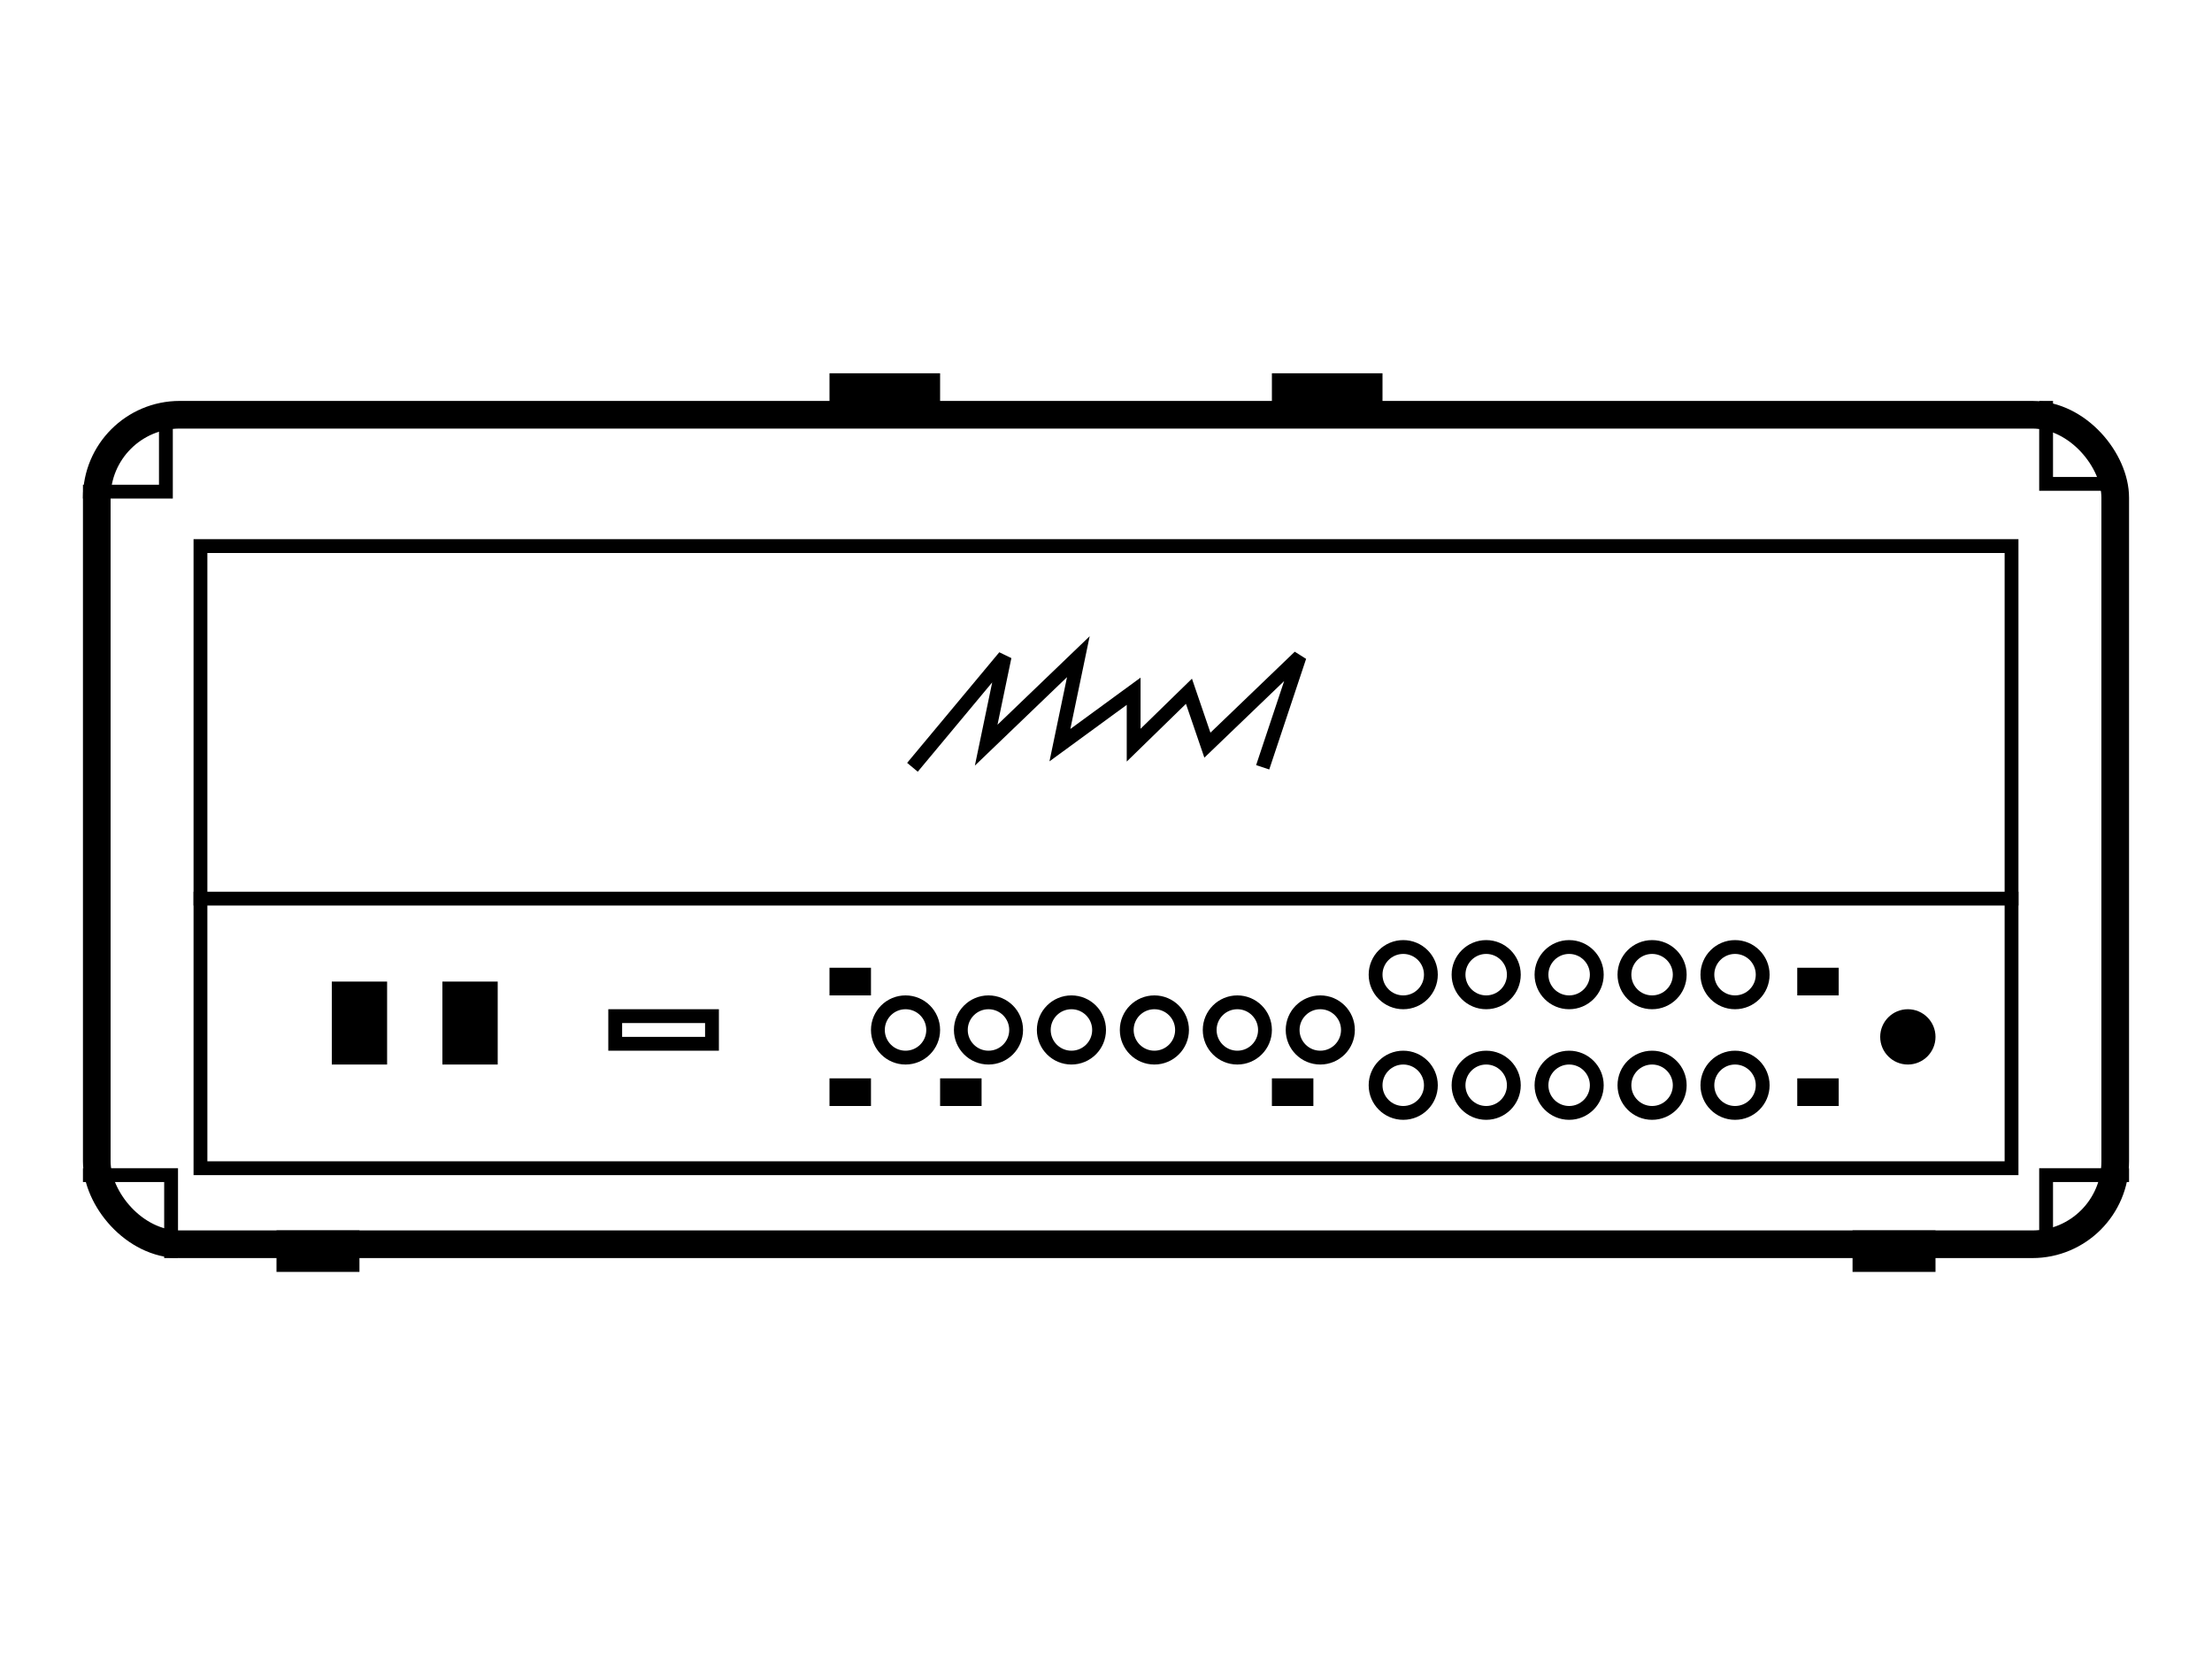 
<svg xmlns="http://www.w3.org/2000/svg" xmlns:xlink="http://www.w3.org/1999/xlink" viewBox="10 26 80 48" preserveAspectRatio="xMidYMid meet" height="600px" width="800px">
  <g stroke="none" stroke-width="1" fill="none" fill-rule="evenodd">
    <g>
      <g transform="translate(13, 33.5)">
        <rect fill="#000000" x="9" y="22" width="2" height="3"/>
        <rect fill="#000000" x="13" y="22" width="2" height="3"/>
        <rect stroke="#000000" stroke-width="0.5" x="19.25" y="23.25" width="3.5" height="1"/>
        <g>
          <g transform="translate(0, 1)">
            <rect stroke="#000000" x="0.5" y="0.5" width="73" height="30" rx="3"/>
            <circle fill="#000000" cx="66" cy="23" r="1"/>
            <path d="M4,18 L70,18" stroke="#000000" stroke-width="0.5"/>
          </g>
          <path d="M27,22 L28.5,22" stroke="#000000"/>
          <path d="M43,0.75 L47,0.75" stroke="#000000" stroke-width="1.5"/>
          <path d="M27,0.75 L31,0.75" stroke="#000000" stroke-width="1.5"/>
          <path d="M7,31.75 L10,31.75" stroke="#000000" stroke-width="1.5"/>
          <path d="M64,31.75 L67,31.75" stroke="#000000" stroke-width="1.5"/>
          <path d="M27,26 L28.5,26" stroke="#000000"/>
          <path d="M31,26 L32.5,26" stroke="#000000"/>
          <path d="M43,26 L44.5,26" stroke="#000000"/>
          <path d="M62,26 L63.5,26" stroke="#000000"/>
          <path d="M62,22 L63.5,22" stroke="#000000"/>
          <rect stroke="#000000" stroke-width="0.5" x="4.25" y="6.25" width="65.5" height="22.5"/>
        </g>
        <circle stroke="#000000" stroke-width="0.5" cx="29.75" cy="23.75" r="1"/>
        <circle stroke="#000000" stroke-width="0.5" cx="32.75" cy="23.75" r="1"/>
        <circle stroke="#000000" stroke-width="0.5" cx="35.75" cy="23.75" r="1"/>
        <circle stroke="#000000" stroke-width="0.5" cx="38.75" cy="23.75" r="1"/>
        <circle stroke="#000000" stroke-width="0.5" cx="41.75" cy="23.75" r="1"/>
        <circle stroke="#000000" stroke-width="0.5" cx="44.75" cy="23.75" r="1"/>
        <circle stroke="#000000" stroke-width="0.5" cx="47.75" cy="21.75" r="1"/>
        <circle stroke="#000000" stroke-width="0.5" cx="47.75" cy="25.75" r="1"/>
        <circle stroke="#000000" stroke-width="0.5" cx="50.75" cy="21.75" r="1"/>
        <circle stroke="#000000" stroke-width="0.5" cx="50.75" cy="25.75" r="1"/>
        <circle stroke="#000000" stroke-width="0.5" cx="53.75" cy="21.75" r="1"/>
        <circle stroke="#000000" stroke-width="0.5" cx="53.75" cy="25.75" r="1"/>
        <circle stroke="#000000" stroke-width="0.5" cx="59.75" cy="21.75" r="1"/>
        <circle stroke="#000000" stroke-width="0.5" cx="59.75" cy="25.75" r="1"/>
        <circle stroke="#000000" stroke-width="0.5" cx="56.75" cy="21.75" r="1"/>
        <circle stroke="#000000" stroke-width="0.5" cx="56.75" cy="25.75" r="1"/>
        <polyline stroke="#000000" stroke-width="0.5" points="0 4.281 3 4.281 3 1.094"/>
        <polyline stroke="#000000" stroke-width="0.5" transform="translate(1.594, 30.5) rotate(270) translate(-1.594, -30.5) " points="0.094 32.094 3.094 32.094 3.094 28.906"/>
        <polyline stroke="#000000" stroke-width="0.5" transform="translate(72.5, 30.25) rotate(180) translate(-72.5, -30.25) " points="71 31.5 74 31.5 74 29"/>
        <polyline stroke="#000000" stroke-width="0.5" transform="translate(72, 2.5) rotate(90) translate(-72, -2.5) " points="70.5 3.5 73.5 3.5 73.5 1.5"/>
      </g>
      <path d="M43,47.75 L46.333,43.75 L45.667,46.95 L49,43.75 L48.333,46.95 L51,45 L51,46.95 L53,45 L53.667,46.95 L57,43.75 L55.667,47.75" stroke="#000000" stroke-width="0.5"/>
    </g>
  </g>
</svg>
